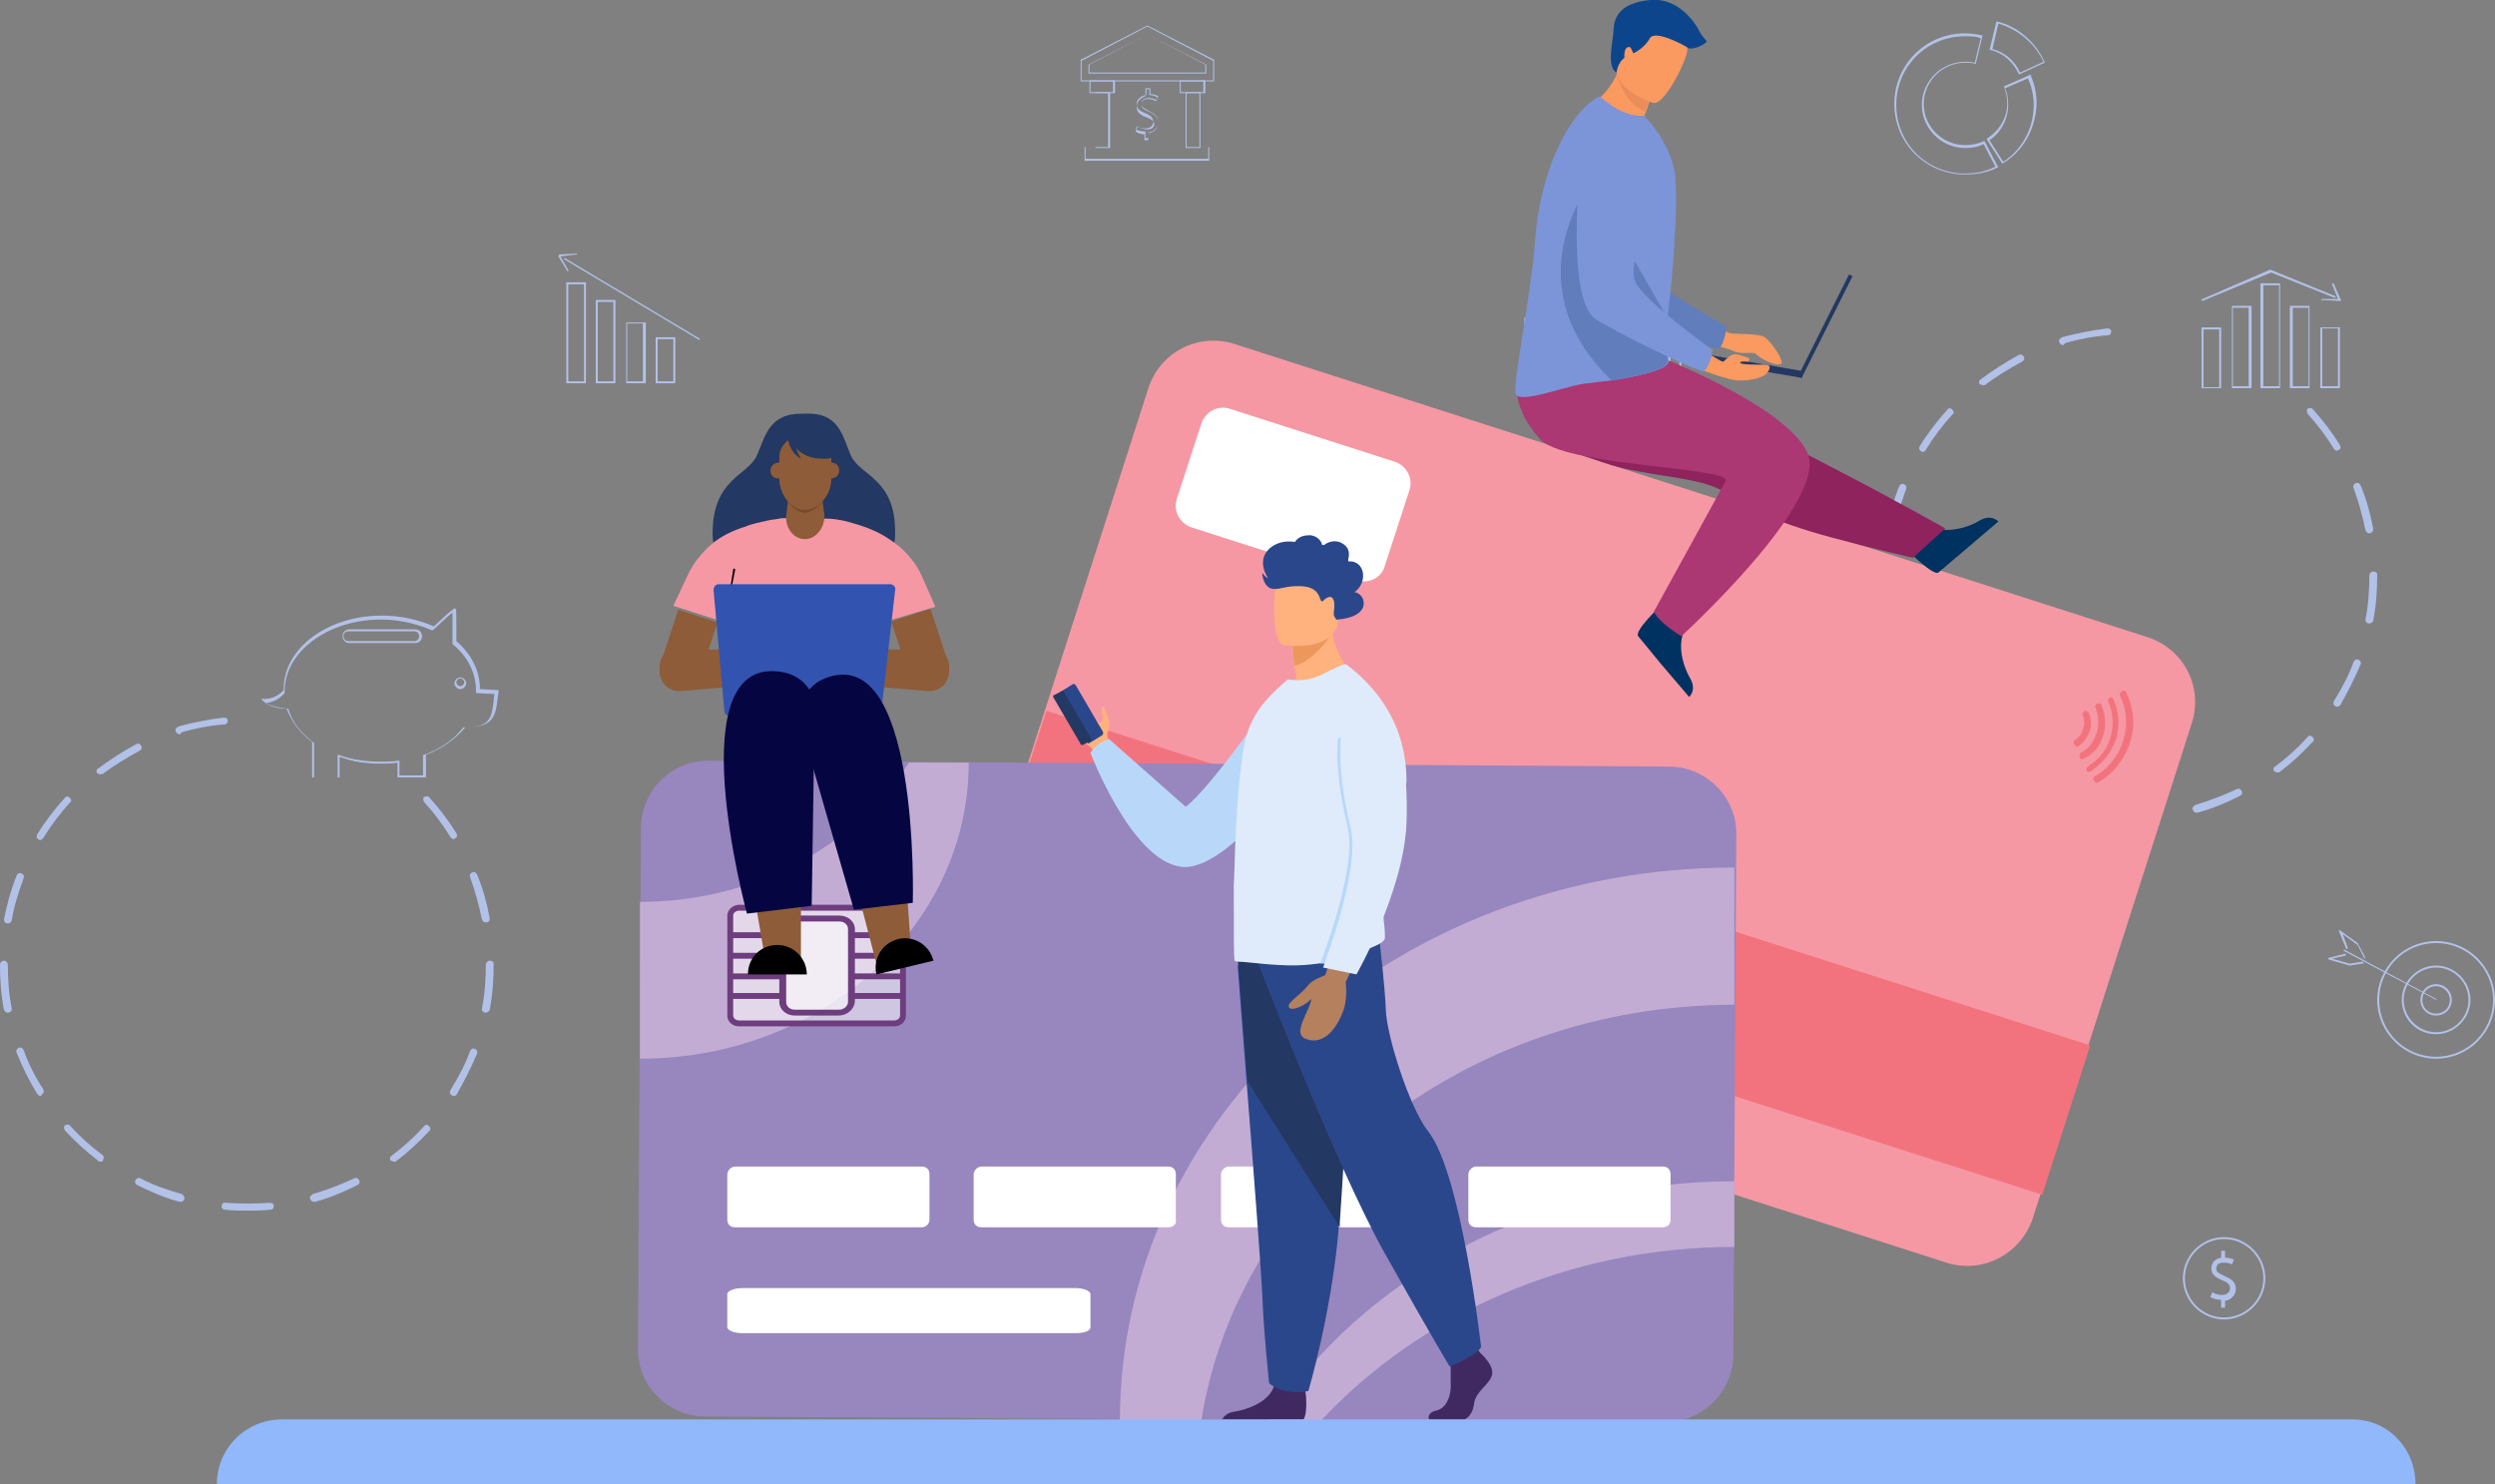 <?xml version="1.0" encoding="UTF-8"?> <svg xmlns="http://www.w3.org/2000/svg" width="311" height="185" viewBox="0 0 311 185" fill="none"><rect x="0" y="0" width="311" height="185" fill="#808080" stroke="none"/><g clip-path="url(#clip0)"><path d="M30.831 150.908C29.852 150.908 28.996 150.908 28.017 150.786C27.772 150.786 27.527 150.542 27.65 150.297C27.65 150.053 27.895 149.809 28.139 149.931C29.974 150.053 31.81 150.053 33.645 149.931C33.889 149.931 34.134 150.053 34.134 150.297C34.134 150.542 34.012 150.786 33.767 150.786C32.666 150.908 31.687 150.908 30.831 150.908ZM22.511 149.809H22.389C20.554 149.32 18.841 148.587 17.128 147.731C16.884 147.609 16.761 147.365 16.884 147.12C17.006 146.876 17.251 146.754 17.495 146.876C19.086 147.731 20.921 148.342 22.634 148.831C22.878 148.953 23.001 149.198 23.001 149.442C22.878 149.686 22.756 149.809 22.511 149.809ZM39.15 149.809C38.906 149.809 38.783 149.686 38.661 149.442C38.539 149.198 38.783 148.953 39.028 148.831C40.741 148.342 42.576 147.609 44.166 146.876C44.411 146.754 44.656 146.876 44.778 147.12C44.901 147.365 44.778 147.609 44.533 147.731C42.821 148.587 41.108 149.32 39.273 149.809C39.15 149.809 39.15 149.809 39.15 149.809ZM12.479 144.799C12.357 144.799 12.235 144.799 12.235 144.676C10.766 143.577 9.298 142.233 8.075 140.889C7.952 140.644 7.952 140.4 8.075 140.278C8.319 140.155 8.564 140.155 8.686 140.278C9.91 141.622 11.256 142.844 12.724 143.943C12.969 144.066 12.969 144.432 12.846 144.554C12.846 144.799 12.724 144.799 12.479 144.799ZM49.06 144.799C48.938 144.799 48.816 144.676 48.693 144.676C48.571 144.432 48.571 144.188 48.816 144.066C50.284 142.966 51.629 141.744 52.853 140.4C52.975 140.155 53.342 140.155 53.465 140.4C53.709 140.522 53.709 140.889 53.465 141.011C52.241 142.355 50.773 143.699 49.305 144.799C49.305 144.799 49.182 144.799 49.06 144.799ZM5.016 136.612C4.894 136.612 4.771 136.49 4.649 136.367C3.67 134.779 2.814 133.068 2.08 131.235C1.958 130.991 2.08 130.747 2.325 130.624C2.569 130.502 2.814 130.624 2.936 130.869C3.548 132.579 4.404 134.29 5.383 135.756C5.506 136.001 5.506 136.245 5.261 136.367C5.138 136.612 5.138 136.612 5.016 136.612ZM56.523 136.612C56.401 136.612 56.401 136.612 56.279 136.49C56.034 136.367 56.034 136.123 56.156 135.879C57.135 134.29 57.991 132.702 58.603 130.991C58.725 130.746 58.97 130.624 59.215 130.747C59.459 130.869 59.582 131.113 59.459 131.357C58.725 133.068 57.869 134.779 56.89 136.49C56.89 136.49 56.768 136.612 56.523 136.612ZM0.979 126.225C0.734 126.225 0.612 126.103 0.489 125.859C0.122 124.026 0 122.071 0 120.238C0 119.994 0.245 119.749 0.489 119.749C0.734 119.749 0.979 119.994 0.979 120.238C0.979 122.071 1.101 123.904 1.468 125.737C1.468 125.981 1.346 126.225 0.979 126.225ZM60.561 126.225C60.194 126.225 60.071 125.981 60.071 125.737C60.438 123.904 60.561 122.071 60.561 120.238C60.561 119.994 60.805 119.749 61.05 119.749C61.295 119.749 61.539 119.871 61.539 120.116C61.539 122.071 61.417 123.904 61.05 125.859C61.05 125.981 60.805 126.225 60.561 126.225ZM0.979 115.106C0.979 115.106 0.856 115.106 0.979 115.106C0.612 115.106 0.489 114.861 0.489 114.617C0.856 112.784 1.346 110.951 2.08 109.118C2.202 108.874 2.447 108.752 2.692 108.874C2.936 108.996 3.059 109.241 2.936 109.485C2.325 111.196 1.713 113.029 1.468 114.739C1.346 114.984 1.223 115.106 0.979 115.106ZM60.561 114.984C60.316 114.984 60.194 114.861 60.071 114.617C59.704 112.784 59.215 111.073 58.603 109.363C58.481 109.118 58.603 108.874 58.848 108.752C59.092 108.63 59.337 108.752 59.459 108.996C60.194 110.707 60.683 112.54 61.05 114.495C61.05 114.739 60.928 114.984 60.561 114.984C60.683 114.984 60.561 114.984 60.561 114.984ZM5.016 104.719C4.894 104.719 4.894 104.719 4.771 104.597C4.527 104.475 4.527 104.231 4.649 103.986C5.628 102.398 6.851 100.809 8.075 99.465C8.197 99.221 8.564 99.221 8.686 99.465C8.931 99.587 8.931 99.954 8.686 100.076C7.463 101.42 6.362 102.887 5.383 104.475C5.261 104.597 5.138 104.719 5.016 104.719ZM56.523 104.597C56.401 104.597 56.279 104.475 56.156 104.353C55.177 102.764 54.076 101.298 52.853 99.954C52.73 99.71 52.73 99.465 52.853 99.343C53.098 99.221 53.342 99.221 53.465 99.343C54.688 100.687 55.911 102.276 56.89 103.864C57.013 104.108 57.013 104.353 56.768 104.475C56.646 104.597 56.646 104.597 56.523 104.597ZM12.479 96.532C12.357 96.532 12.235 96.41 12.112 96.41C11.99 96.166 11.99 95.921 12.235 95.799C13.703 94.7 15.415 93.6 17.006 92.745C17.251 92.622 17.495 92.745 17.618 92.989C17.74 93.233 17.618 93.478 17.373 93.6C15.783 94.455 14.192 95.433 12.724 96.532C12.601 96.41 12.601 96.532 12.479 96.532ZM22.389 91.523C22.144 91.523 22.022 91.4 21.9 91.156C21.777 90.912 22.022 90.667 22.267 90.545C24.102 90.056 25.937 89.69 27.895 89.445C28.139 89.445 28.384 89.567 28.384 89.812C28.384 90.056 28.262 90.301 28.017 90.301C26.182 90.423 24.347 90.789 22.634 91.278C22.511 91.523 22.511 91.523 22.389 91.523Z" fill="#B2C1E8"></path><path d="M265.488 102.398C264.509 102.398 263.653 102.398 262.674 102.275C262.429 102.275 262.184 102.031 262.307 101.787C262.307 101.542 262.552 101.298 262.796 101.42C264.631 101.542 266.467 101.542 268.302 101.42C268.546 101.42 268.791 101.542 268.791 101.787C268.791 102.031 268.669 102.275 268.424 102.275C267.445 102.398 266.467 102.398 265.488 102.398ZM257.291 101.298H257.168C255.333 100.809 253.62 100.076 251.908 99.221C251.663 99.098 251.541 98.854 251.663 98.61C251.785 98.365 252.03 98.243 252.275 98.365C253.865 99.221 255.7 99.832 257.413 100.32C257.658 100.442 257.78 100.687 257.78 100.931C257.658 101.176 257.413 101.298 257.291 101.298ZM273.807 101.298C273.563 101.298 273.44 101.176 273.318 100.931C273.196 100.687 273.44 100.442 273.685 100.32C275.398 99.832 277.233 99.098 278.823 98.365C279.068 98.243 279.313 98.365 279.435 98.61C279.557 98.854 279.435 99.098 279.19 99.221C277.478 100.076 275.765 100.809 273.93 101.298H273.807ZM247.258 96.41C247.136 96.41 247.014 96.41 247.014 96.288C245.546 95.188 244.077 93.844 242.854 92.5C242.732 92.256 242.732 92.011 242.854 91.889C243.099 91.767 243.343 91.767 243.466 91.889C244.689 93.233 246.035 94.455 247.503 95.555C247.748 95.677 247.748 96.044 247.625 96.166C247.503 96.288 247.381 96.41 247.258 96.41ZM283.84 96.288C283.717 96.288 283.595 96.166 283.472 96.166C283.35 95.921 283.35 95.677 283.595 95.555C285.063 94.455 286.409 93.233 287.632 91.889C287.755 91.645 288.122 91.645 288.244 91.889C288.489 92.011 288.489 92.378 288.244 92.5C287.02 93.844 285.552 95.188 284.084 96.288C283.962 96.288 283.84 96.288 283.84 96.288ZM239.795 88.101C239.673 88.101 239.551 87.979 239.428 87.857C238.45 86.268 237.593 84.557 236.859 82.725C236.737 82.48 236.859 82.236 237.104 82.114C237.349 81.991 237.593 82.114 237.716 82.358C238.327 84.069 239.184 85.779 240.162 87.246C240.285 87.49 240.285 87.734 240.04 87.857C239.918 88.101 239.795 88.101 239.795 88.101ZM291.303 88.101C291.18 88.101 291.18 88.101 291.058 87.979C290.813 87.857 290.813 87.612 290.935 87.368C291.914 85.779 292.771 84.191 293.382 82.48C293.505 82.236 293.749 82.114 293.994 82.236C294.239 82.358 294.361 82.602 294.239 82.847C293.505 84.557 292.648 86.268 291.67 87.979C291.547 87.979 291.425 88.101 291.303 88.101ZM235.758 77.837C235.513 77.837 235.391 77.715 235.269 77.47C234.902 75.637 234.779 73.682 234.779 71.849C234.779 71.605 235.024 71.361 235.269 71.361C235.513 71.361 235.758 71.605 235.758 71.849C235.758 73.682 235.88 75.515 236.247 77.348C236.247 77.47 236.003 77.715 235.758 77.837ZM295.34 77.715C295.34 77.715 295.218 77.715 295.34 77.715C294.973 77.715 294.851 77.47 294.851 77.226C295.218 75.393 295.34 73.56 295.34 71.727C295.34 71.483 295.585 71.238 295.829 71.238C296.074 71.238 296.319 71.361 296.319 71.605C296.319 73.56 296.196 75.393 295.829 77.348C295.707 77.592 295.585 77.715 295.34 77.715ZM235.636 66.595C235.269 66.595 235.146 66.351 235.146 66.106C235.513 64.273 236.003 62.441 236.737 60.608C236.859 60.363 237.104 60.241 237.349 60.363C237.593 60.485 237.716 60.73 237.593 60.974C236.982 62.685 236.37 64.518 236.125 66.228C236.125 66.473 235.88 66.595 235.636 66.595ZM295.34 66.473C295.095 66.473 294.973 66.351 294.851 66.106C294.483 64.273 293.994 62.563 293.382 60.852C293.26 60.608 293.382 60.363 293.627 60.241C293.872 60.119 294.116 60.241 294.239 60.485C294.973 62.196 295.462 64.029 295.829 65.984C295.829 66.228 295.585 66.473 295.34 66.473ZM239.673 56.331C239.551 56.331 239.551 56.331 239.428 56.209C239.184 56.087 239.184 55.842 239.306 55.598C240.285 54.009 241.508 52.421 242.732 51.077C242.854 50.832 243.221 50.832 243.343 51.077C243.588 51.199 243.588 51.565 243.343 51.688C242.12 53.032 241.019 54.498 240.04 56.087C240.04 56.209 239.795 56.331 239.673 56.331ZM291.303 56.209C291.18 56.209 291.058 56.087 290.935 55.964C289.957 54.376 288.856 52.91 287.632 51.565C287.51 51.321 287.51 51.077 287.632 50.954C287.877 50.832 288.122 50.832 288.244 50.954C289.467 52.298 290.691 53.887 291.67 55.475C291.792 55.72 291.792 55.964 291.547 56.087C291.425 56.087 291.303 56.209 291.303 56.209ZM247.136 48.022C247.014 48.022 246.891 47.9 246.769 47.9C246.647 47.655 246.647 47.411 246.891 47.289C248.36 46.189 250.072 45.089 251.663 44.234C251.908 44.112 252.152 44.234 252.275 44.478C252.397 44.723 252.275 44.967 252.03 45.089C250.439 45.944 248.849 46.922 247.381 48.022C247.381 48.022 247.258 48.022 247.136 48.022ZM257.168 43.012C256.924 43.012 256.801 42.89 256.679 42.645C256.557 42.401 256.801 42.157 257.046 42.034C258.881 41.545 260.716 41.179 262.674 40.935C262.919 40.935 263.163 41.057 263.163 41.301C263.163 41.545 263.041 41.79 262.796 41.79C260.961 41.912 259.126 42.279 257.413 42.767C257.291 43.012 257.168 43.012 257.168 43.012Z" fill="#B2C1E8"></path><path d="M151.341 10.142H134.702V7.454L143.021 3.177L151.341 7.454V10.142ZM134.946 10.02H151.218V7.576L143.021 3.299L134.824 7.576V10.02H134.946Z" fill="#B2C1E8"></path><path d="M150.362 9.165H135.68V8.065L143.021 4.277L150.362 8.065V9.165ZM135.803 9.042H150.239V8.065L143.021 4.277L135.803 8.065V9.042Z" fill="#B2C1E8"></path><path d="M138.984 11.608H135.803V10.02H138.984V11.608ZM135.925 11.486H138.739V10.142H135.925V11.486Z" fill="#B2C1E8"></path><path d="M138.372 18.451H136.537V11.486H138.372V18.451ZM136.537 18.329H138.127V11.608H136.537V18.329Z" fill="#B2C1E8"></path><path d="M150.729 20.04H135.191V18.329H150.729V20.04ZM135.313 19.795H150.606V18.329H135.313V19.795Z" fill="#B2C1E8"></path><path d="M150.24 11.608H147.059V10.02H150.24V11.608ZM147.181 11.486H149.995V10.142H147.181V11.486Z" fill="#B2C1E8"></path><path d="M149.628 18.451H147.792V11.486H149.628V18.451ZM147.915 18.329H149.505V11.608H147.915V18.329Z" fill="#B2C1E8"></path><path d="M143.266 17.474H142.654V16.741C142.287 16.741 141.797 16.618 141.553 16.374L141.797 15.763H141.92C142.164 16.008 142.654 16.13 143.021 16.13C143.51 16.13 143.877 15.885 143.877 15.519C143.877 15.152 143.633 14.908 143.021 14.663C142.287 14.419 141.675 14.052 141.675 13.319C141.675 12.708 142.164 12.22 142.776 11.975V10.998H143.388V11.731C143.755 11.731 144.122 11.853 144.367 11.975L144.122 12.586H144C143.877 12.464 143.51 12.342 143.021 12.342C142.531 12.342 142.287 12.708 142.287 12.953C142.287 13.319 142.531 13.441 143.143 13.808C144 14.175 144.367 14.541 144.367 15.274C144.367 15.885 144 16.496 143.143 16.618V17.474H143.266ZM142.776 17.229H143.143V16.496H143.266C144 16.374 144.367 15.763 144.367 15.274C144.367 14.663 144 14.297 143.266 13.93C142.531 13.686 142.287 13.441 142.287 12.953C142.287 12.586 142.531 12.22 143.143 12.22C143.633 12.22 143.877 12.342 144.122 12.464L144.244 12.097C144 11.975 143.633 11.853 143.388 11.853H143.266V11.12H142.899V11.853H142.776C142.164 11.975 141.675 12.464 141.675 12.953C141.675 13.564 142.042 13.808 142.899 14.175C143.51 14.419 143.755 14.786 143.755 15.152C143.755 15.641 143.388 16.008 142.776 16.008C142.409 16.008 142.042 15.885 141.675 15.763L141.553 16.13C141.797 16.252 142.287 16.374 142.654 16.374H142.776V17.229Z" fill="#B2C1E8"></path><path d="M128.951 153.964V153.108C128.462 153.108 127.973 152.986 127.605 152.742L127.85 152.131C128.095 152.375 128.584 152.497 129.074 152.497C129.685 152.497 130.052 152.131 130.052 151.642C130.052 151.153 129.685 150.909 129.074 150.664C128.217 150.298 127.728 149.931 127.728 149.198C127.728 148.465 128.217 147.976 128.951 147.854V146.999H129.441V147.854C129.93 147.854 130.297 147.976 130.542 148.098L130.297 148.709C130.175 148.587 129.808 148.465 129.196 148.465C128.584 148.465 128.34 148.831 128.34 149.198C128.34 149.687 128.707 149.809 129.441 150.176C130.297 150.542 130.786 150.909 130.786 151.764C130.786 152.375 130.297 153.108 129.441 153.23V154.086H128.951V153.964Z" fill="#B2C1E8"></path><path d="M129.196 155.552C126.382 155.552 124.058 153.23 124.058 150.42C124.058 147.609 126.382 145.288 129.196 145.288C132.01 145.288 134.335 147.609 134.335 150.42C134.335 153.23 132.01 155.552 129.196 155.552ZM129.196 145.532C126.505 145.532 124.302 147.731 124.302 150.42C124.302 153.108 126.505 155.307 129.196 155.307C131.888 155.307 134.09 153.108 134.09 150.42C134.09 147.731 131.888 145.532 129.196 145.532Z" fill="#B2C1E8"></path><path d="M276.866 162.883V162.028C276.376 162.028 275.887 161.906 275.52 161.662L275.765 161.051C276.009 161.295 276.499 161.417 276.988 161.417C277.6 161.417 277.967 161.051 277.967 160.562C277.967 160.073 277.6 159.829 276.988 159.584C276.132 159.218 275.642 158.851 275.642 158.118C275.642 157.385 276.132 156.896 276.866 156.774V155.918H277.355V156.774C277.845 156.774 278.212 156.896 278.456 157.018L278.212 157.629C278.089 157.507 277.722 157.385 277.111 157.385C276.499 157.385 276.254 157.751 276.254 158.118C276.254 158.607 276.621 158.729 277.355 159.095C278.212 159.462 278.701 159.829 278.701 160.684C278.701 161.295 278.212 162.028 277.355 162.15V163.006H276.866V162.883Z" fill="#B2C1E8"></path><path d="M277.233 164.472C274.419 164.472 272.094 162.15 272.094 159.34C272.094 156.529 274.419 154.208 277.233 154.208C280.047 154.208 282.371 156.529 282.371 159.34C282.371 162.15 280.047 164.472 277.233 164.472ZM277.233 154.452C274.541 154.452 272.339 156.651 272.339 159.34C272.339 162.028 274.541 164.227 277.233 164.227C279.924 164.227 282.127 162.028 282.127 159.34C282.127 156.651 279.924 154.452 277.233 154.452Z" fill="#B2C1E8"></path><path d="M209.576 50.099H190.001V39.591H209.576V50.099ZM190.246 49.855H209.331V39.713H190.246V49.855Z" fill="#B2C1E8"></path><path d="M206.028 48.633H193.671V48.511C193.671 47.411 192.815 46.434 191.592 46.434H191.469V43.135H191.592C192.693 43.135 193.671 42.279 193.671 41.057V40.935H206.028V41.057C206.028 42.157 206.885 43.135 208.108 43.135H208.23V46.434H207.986C206.885 46.556 206.028 47.411 206.028 48.633ZM193.794 48.389H205.661C205.661 47.289 206.64 46.312 207.863 46.189V43.257C206.762 43.257 205.784 42.279 205.661 41.057H193.794C193.794 42.157 192.815 43.135 191.592 43.257V46.189C192.815 46.312 193.794 47.289 193.794 48.389Z" fill="#B2C1E8"></path><path d="M201.134 46.556H198.32C197.342 46.556 196.607 45.822 196.607 44.845C196.607 43.867 197.342 43.134 198.32 43.134H201.134C202.113 43.134 202.847 43.867 202.847 44.845C202.969 45.822 202.113 46.556 201.134 46.556ZM198.443 43.379C197.586 43.379 196.974 44.112 196.974 44.845C196.974 45.7 197.709 46.311 198.443 46.311H201.257C202.113 46.311 202.725 45.578 202.725 44.845C202.725 43.99 201.991 43.379 201.257 43.379H198.443Z" fill="#B2C1E8"></path><path d="M194.16 46.067C193.549 46.067 192.937 45.578 192.937 44.845C192.937 44.234 193.426 43.623 194.16 43.623C194.772 43.623 195.384 44.112 195.384 44.845C195.384 45.456 194.895 46.067 194.16 46.067ZM194.16 43.867C193.671 43.867 193.182 44.356 193.182 44.845C193.182 45.334 193.671 45.822 194.16 45.822C194.65 45.822 195.139 45.334 195.139 44.845C195.139 44.356 194.772 43.867 194.16 43.867Z" fill="#B2C1E8"></path><path d="M205.294 46.067C204.683 46.067 204.071 45.578 204.071 44.845C204.071 44.234 204.56 43.623 205.294 43.623C205.906 43.623 206.518 44.112 206.518 44.845C206.518 45.456 206.028 46.067 205.294 46.067ZM205.294 43.867C204.805 43.867 204.315 44.356 204.315 44.845C204.315 45.334 204.805 45.822 205.294 45.822C205.784 45.822 206.273 45.334 206.273 44.845C206.273 44.356 205.906 43.867 205.294 43.867Z" fill="#B2C1E8"></path><path d="M52.975 96.899H49.549V95.066C48.815 95.188 48.204 95.188 47.469 95.188C45.634 95.188 43.922 94.944 42.331 94.333V96.899H38.905V92.5C37.437 91.4 36.336 89.934 35.724 88.346C34.746 88.346 33.522 88.101 32.788 87.368L32.544 87.124H32.91C32.91 87.124 34.256 87.246 35.357 86.024V85.902C35.357 80.77 40.863 76.737 47.592 76.737C49.916 76.737 52.119 77.226 54.076 78.081C56.645 75.638 56.768 75.76 56.768 75.882C56.89 75.882 56.89 76.004 56.89 79.914C58.848 81.625 59.826 83.702 59.826 85.902L62.151 86.024V86.146C62.151 86.513 62.029 86.757 62.029 87.124C61.784 88.957 61.661 90.667 58.236 90.667C58.114 90.667 58.114 90.667 57.991 90.667C56.768 92.134 55.055 93.356 53.097 94.089V96.899H52.975ZM49.794 96.655H52.73V94.089H52.853C54.932 93.356 56.645 92.134 57.746 90.667C61.172 90.79 61.294 89.323 61.539 87.368C61.539 87.124 61.539 86.879 61.661 86.513L59.337 86.391V86.146C59.337 83.947 58.358 81.869 56.401 80.281C56.401 77.959 56.401 76.737 56.401 76.371C56.156 76.493 55.422 77.226 53.954 78.57H53.831C51.874 77.715 49.672 77.226 47.469 77.226C40.863 77.226 35.48 81.258 35.48 86.146C35.48 86.268 35.48 86.268 35.48 86.391C34.623 87.368 33.645 87.612 33.155 87.612C33.889 88.101 34.99 88.223 35.847 88.346H35.969V88.468C36.459 90.056 37.56 91.4 39.15 92.622V96.899H42.086V94.089H42.209C43.799 94.7 45.634 94.944 47.469 94.944C48.204 94.944 48.938 94.944 49.672 94.822H49.794V96.655Z" fill="#B2C1E8"></path><path d="M51.752 80.159H43.555C43.065 80.159 42.698 79.792 42.698 79.303C42.698 78.814 43.065 78.448 43.555 78.448H51.752C52.241 78.448 52.608 78.814 52.608 79.303C52.608 79.792 52.241 80.159 51.752 80.159ZM43.432 78.692C43.065 78.692 42.821 78.936 42.821 79.303C42.821 79.67 43.065 79.914 43.432 79.914H51.629C51.996 79.914 52.241 79.67 52.241 79.303C52.241 78.936 51.996 78.692 51.629 78.692H43.432Z" fill="#B2C1E8"></path><path d="M57.38 85.902C57.013 85.902 56.645 85.535 56.645 85.169C56.645 84.802 57.013 84.436 57.38 84.436C57.747 84.436 58.114 84.802 58.114 85.169C58.114 85.535 57.747 85.902 57.38 85.902ZM57.38 84.558C57.135 84.558 56.89 84.802 56.89 85.046C56.89 85.291 57.135 85.535 57.38 85.535C57.624 85.535 57.869 85.291 57.869 85.046C57.869 84.802 57.624 84.558 57.38 84.558Z" fill="#B2C1E8"></path><path d="M251.663 9.287C250.929 7.698 249.706 6.599 248.115 6.232H247.993L248.849 2.688H248.971C251.541 3.299 253.743 5.255 254.844 7.698V7.821L251.663 9.287ZM248.36 6.11C249.828 6.476 251.174 7.576 251.785 9.043L254.722 7.698C253.621 5.377 251.541 3.666 249.094 2.933L248.36 6.11Z" fill="#B2C1E8"></path><path d="M244.934 21.751C240.04 21.751 236.125 17.84 236.125 12.953C236.125 8.065 240.04 4.155 244.934 4.155C245.668 4.155 246.402 4.277 247.014 4.399H247.136L246.28 7.943H246.157C245.79 7.821 245.301 7.821 244.934 7.821C242.12 7.821 239.795 10.142 239.795 12.953C239.795 15.763 242.12 18.085 244.934 18.085C245.668 18.085 246.524 17.963 247.258 17.596H247.381L249.094 20.895H248.971C247.748 21.506 246.402 21.751 244.934 21.751ZM244.934 4.521C240.162 4.521 236.37 8.309 236.37 13.075C236.37 17.84 240.162 21.628 244.934 21.628C246.28 21.628 247.503 21.384 248.726 20.773L247.258 17.963C246.524 18.329 245.79 18.451 244.934 18.451C241.998 18.451 239.551 16.008 239.551 13.075C239.551 10.142 241.998 7.698 244.934 7.698C245.301 7.698 245.668 7.698 246.157 7.821L246.891 4.766C246.28 4.521 245.668 4.521 244.934 4.521Z" fill="#B2C1E8"></path><path d="M249.583 20.407L247.625 17.352L247.748 17.23C249.216 16.252 250.195 14.664 250.195 12.953C250.195 12.22 250.072 11.609 249.828 10.876V10.753L253.131 9.287V9.409C253.62 10.509 253.865 11.731 253.865 12.953C253.743 16.008 252.275 18.818 249.583 20.407ZM247.993 17.474L249.705 20.162C252.152 18.574 253.498 15.886 253.498 13.075C253.498 11.975 253.253 10.753 252.764 9.776L249.95 10.998C250.195 11.609 250.317 12.342 250.317 13.075C250.317 14.786 249.461 16.497 247.993 17.474Z" fill="#B2C1E8"></path><path d="M78.056 40.201H80.503V47.777H78.056V40.201ZM80.136 40.323H78.178V47.533H80.136V40.323Z" fill="#B2C1E8"></path><path d="M81.727 42.034H84.173V47.777H81.727V42.034ZM83.806 42.279H81.971V47.533H83.929V42.279H83.806Z" fill="#B2C1E8"></path><path d="M74.263 37.391H76.71V47.778H74.263V37.391ZM76.465 37.636H74.508V47.533H76.465V37.636Z" fill="#B2C1E8"></path><path d="M70.593 35.191H73.04V47.777H70.593V35.191ZM72.795 35.436H70.838V47.533H72.795V35.436Z" fill="#B2C1E8"></path><path d="M87.232 42.229C87.232 42.229 87.232 42.351 87.232 42.229C87.232 42.351 87.11 42.473 87.11 42.351L70.349 32.331C70.349 32.331 70.227 32.209 70.349 32.209C70.349 32.209 70.471 32.087 70.471 32.209L87.232 42.229C87.11 42.229 87.11 42.229 87.232 42.229Z" fill="#B2C1E8"></path><path d="M71.939 31.598C71.939 31.598 71.939 31.72 71.939 31.598C71.939 31.72 71.939 31.72 71.817 31.72L69.86 31.965L70.838 33.675L70.838 33.797L70.716 33.797L69.615 31.965L69.615 31.842C69.615 31.842 69.615 31.842 69.737 31.72L71.939 31.598C71.817 31.598 71.939 31.598 71.939 31.598Z" fill="#B2C1E8"></path><path d="M291.67 48.389H289.223V40.812H291.67V48.389ZM289.467 48.144H291.425V40.935H289.467V48.144Z" fill="#B2C1E8"></path><path d="M287.877 48.388H285.43V38.124H287.877V48.388ZM285.797 48.144H287.754V38.368H285.797V48.144Z" fill="#B2C1E8"></path><path d="M274.419 40.812H276.866V48.389H274.419V40.812ZM276.621 41.057H274.664V48.266H276.621V41.057Z" fill="#B2C1E8"></path><path d="M278.211 38.124H280.658V48.388H278.211V38.124ZM280.291 38.368H278.334V48.144H280.291V38.368Z" fill="#B2C1E8"></path><path d="M284.207 48.389H281.76V35.314H284.207V48.389ZM282.127 48.144H284.084V35.558H282.127V48.144Z" fill="#B2C1E8"></path><path d="M282.983 33.603L291.058 36.902L291.18 37.024L291.058 37.147L283.105 33.97L274.541 37.513C274.541 37.513 274.419 37.513 274.419 37.391C274.419 37.391 274.419 37.269 274.541 37.269L282.983 33.603Z" fill="#B2C1E8"></path><path d="M289.345 37.391C289.345 37.269 289.345 37.269 289.468 37.269H291.425L290.691 35.436C290.691 35.436 290.691 35.314 290.813 35.314C290.813 35.314 290.936 35.314 290.936 35.436L291.792 37.391V37.513C291.792 37.513 291.792 37.513 291.67 37.513L289.345 37.391C289.468 37.513 289.345 37.513 289.345 37.391Z" fill="#B2C1E8"></path><path d="M303.66 131.969C299.622 131.969 296.319 128.67 296.319 124.637C296.319 120.605 299.622 117.306 303.66 117.306C307.697 117.306 311 120.605 311 124.637C311 128.67 307.697 131.969 303.66 131.969ZM303.66 117.55C299.745 117.55 296.564 120.727 296.564 124.637C296.564 128.547 299.745 131.724 303.66 131.724C307.575 131.724 310.756 128.547 310.756 124.637C310.756 120.727 307.575 117.55 303.66 117.55Z" fill="#B2C1E8"></path><path d="M303.659 128.914C301.213 128.914 299.377 126.959 299.377 124.637C299.377 122.315 301.335 120.36 303.659 120.36C305.984 120.36 307.942 122.315 307.942 124.637C307.942 126.959 305.984 128.914 303.659 128.914ZM303.659 120.605C301.457 120.605 299.622 122.438 299.622 124.637C299.622 126.837 301.457 128.669 303.659 128.669C305.862 128.669 307.697 126.837 307.697 124.637C307.697 122.438 305.862 120.605 303.659 120.605Z" fill="#B2C1E8"></path><path d="M303.66 126.592C302.559 126.592 301.702 125.737 301.702 124.637C301.702 123.537 302.559 122.682 303.66 122.682C304.761 122.682 305.617 123.537 305.617 124.637C305.617 125.737 304.761 126.592 303.66 126.592ZM303.66 122.927C302.681 122.927 301.947 123.66 301.947 124.637C301.947 125.615 302.681 126.348 303.66 126.348C304.638 126.348 305.372 125.615 305.372 124.637C305.372 123.66 304.516 122.927 303.66 122.927Z" fill="#B2C1E8"></path><path d="M303.66 124.637C303.537 124.637 303.537 124.637 303.66 124.637L292.159 118.528C292.159 118.528 292.037 118.405 292.159 118.405C292.159 118.405 292.282 118.283 292.282 118.405L303.66 124.515C303.66 124.393 303.782 124.515 303.66 124.637Z" fill="#B2C1E8"></path><path d="M294.728 119.505L293.872 117.794L292.037 116.45L292.648 118.161C292.648 118.161 292.648 118.283 292.526 118.283C292.526 118.283 292.404 118.283 292.404 118.161L291.547 116.084V115.961H291.67L293.872 117.55L294.728 119.138C294.851 119.383 294.851 119.505 294.728 119.505C294.851 119.505 294.728 119.505 294.728 119.505Z" fill="#B2C1E8"></path><path d="M292.893 120.36L290.324 119.627L290.202 119.505C290.202 119.505 290.202 119.383 290.324 119.383L292.282 118.894C292.404 118.894 292.404 118.894 292.404 119.016C292.404 119.138 292.404 119.138 292.282 119.138L290.691 119.505L292.893 120.116L294.484 119.872C294.606 119.872 294.606 119.872 294.606 119.994C294.606 120.116 294.606 120.116 294.484 120.116L292.893 120.36Z" fill="#B2C1E8"></path><path d="M242.609 157.384L128.829 120.849C124.302 119.382 121.855 114.617 123.323 110.096L143.143 48.388C144.611 43.867 149.383 41.423 153.909 42.89L267.69 79.425C272.217 80.892 274.664 85.657 273.195 90.178L253.376 151.886C251.908 156.285 247.136 158.851 242.609 157.384Z" fill="#F598A4"></path><path d="M260.546 130.312L130.433 88.601L124.45 107.215L254.563 148.926L260.546 130.312Z" fill="#F2737E"></path><path d="M260.472 91.156C260.716 90.423 260.716 89.567 260.349 88.834C260.227 88.59 259.982 88.59 259.86 88.59L259.738 88.712C259.615 88.834 259.493 88.956 259.615 89.201C259.86 89.69 259.86 90.3 259.615 90.912C259.493 91.522 259.126 91.889 258.636 92.256C258.514 92.378 258.392 92.5 258.514 92.744L258.636 92.867C258.759 93.111 259.003 93.111 259.126 92.989C259.738 92.5 260.227 91.889 260.472 91.156Z" fill="#F2737E"></path><path d="M262.184 91.645C262.551 90.423 262.429 89.079 261.94 87.857C261.817 87.612 261.572 87.612 261.45 87.735H261.328C261.205 87.857 261.083 87.979 261.205 88.223C261.573 89.201 261.695 90.301 261.328 91.4C260.961 92.5 260.349 93.355 259.37 93.844C259.248 93.966 259.126 94.211 259.248 94.333V94.455C259.37 94.7 259.615 94.7 259.737 94.577C260.961 93.966 261.817 92.989 262.184 91.645Z" fill="#F2737E"></path><path d="M263.775 92.134C264.264 90.423 264.142 88.712 263.408 87.124C263.285 86.879 263.041 86.879 262.918 87.002C262.796 87.124 262.674 87.246 262.796 87.49C263.408 88.835 263.53 90.423 263.041 92.012C262.551 93.6 261.573 94.7 260.227 95.555C260.104 95.677 259.982 95.922 260.104 96.044C260.227 96.288 260.471 96.288 260.594 96.166C262.062 95.189 263.163 93.844 263.775 92.134Z" fill="#F2737E"></path><path d="M265.488 92.622C266.222 90.423 265.977 88.224 264.998 86.268C264.876 86.024 264.631 86.024 264.509 86.146L264.387 86.268C264.264 86.391 264.142 86.513 264.264 86.757C265.121 88.468 265.243 90.423 264.631 92.378C264.019 94.333 262.674 95.922 261.083 96.777C260.961 96.899 260.838 97.144 260.961 97.266L261.083 97.388C261.206 97.632 261.45 97.632 261.573 97.51C263.285 96.533 264.754 94.822 265.488 92.622Z" fill="#F2737E"></path><path d="M169.08 72.338L148.526 65.74C147.058 65.251 146.202 63.663 146.691 62.196L149.75 52.787C150.239 51.321 151.829 50.466 153.298 50.955L173.851 57.553C175.32 58.042 176.176 59.63 175.687 61.096L172.628 70.505C172.261 71.972 170.671 72.827 169.08 72.338Z" fill="white"></path><path d="M207.496 177.302L87.966 176.569C83.194 176.569 79.401 172.659 79.524 168.015L79.891 103.253C79.891 98.487 83.806 94.7 88.455 94.822L207.986 95.555C212.757 95.555 216.55 99.465 216.427 104.108L216.06 168.871C216.06 173.514 212.145 177.302 207.496 177.302Z" fill="#9886BF"></path><path d="M113.291 95.066C106.562 105.452 94.083 112.417 79.769 112.417V131.968C102.402 131.968 120.754 115.472 120.754 95.066H113.291Z" fill="#C3ACD3"></path><path d="M212.268 175.958C212.146 175.958 212.023 176.08 211.901 176.08C212.023 176.08 212.146 176.08 212.268 175.958Z" fill="#9886BF"></path><path d="M212.879 175.591C212.757 175.713 212.635 175.713 212.635 175.836C212.757 175.713 212.757 175.713 212.879 175.591Z" fill="#9886BF"></path><path d="M213.858 174.858C213.981 174.736 214.103 174.614 214.103 174.614C213.981 174.736 213.858 174.736 213.858 174.858Z" fill="#9886BF"></path><path d="M213.491 175.102C213.369 175.224 213.369 175.224 213.247 175.346C213.369 175.346 213.369 175.224 213.491 175.102Z" fill="#9886BF"></path><path d="M211.534 176.324C211.412 176.324 211.289 176.446 211.167 176.446C211.289 176.446 211.412 176.446 211.534 176.324Z" fill="#9886BF"></path><path d="M209.943 176.935C209.821 176.935 209.699 176.935 209.576 177.057C209.699 176.935 209.821 176.935 209.943 176.935Z" fill="#9886BF"></path><path d="M210.8 176.691C210.677 176.691 210.555 176.813 210.433 176.813C210.555 176.691 210.677 176.691 210.8 176.691Z" fill="#9886BF"></path><path d="M215.938 171.437C215.938 171.559 215.816 171.681 215.816 171.803C215.816 171.803 215.816 171.559 215.938 171.437Z" fill="#9886BF"></path><path d="M216.061 170.704C216.061 170.826 216.061 171.07 215.938 171.192C216.061 171.07 216.061 170.826 216.061 170.704Z" fill="#9886BF"></path><path d="M139.595 177.057H149.75C154.399 147.731 182.416 125.248 216.183 125.248V108.141C173.852 108.141 139.595 139.055 139.595 177.057Z" fill="#C3ACD3"></path><path d="M214.592 174.002C214.47 174.125 214.47 174.247 214.348 174.247C214.47 174.247 214.47 174.125 214.592 174.002Z" fill="#9886BF"></path><path d="M215.694 172.17C215.694 172.292 215.571 172.414 215.571 172.536C215.571 172.414 215.571 172.292 215.694 172.17Z" fill="#9886BF"></path><path d="M214.96 173.514C214.837 173.636 214.837 173.758 214.715 173.88C214.837 173.636 214.96 173.636 214.96 173.514Z" fill="#9886BF"></path><path d="M215.327 172.903C215.204 173.025 215.204 173.147 215.082 173.269C215.204 173.025 215.327 172.903 215.327 172.903Z" fill="#9886BF"></path><path d="M158.191 177.057H164.676C177.032 163.86 195.506 155.429 216.183 155.429V147.242C191.469 147.242 169.936 159.217 158.191 177.057Z" fill="#C3ACD3"></path><g opacity="0.73"><path opacity="0.73" d="M92.126 113.15H111.456C112.068 113.15 112.557 113.639 112.557 114.128V126.592C112.557 127.203 112.068 127.569 111.456 127.569H92.126C91.514 127.569 91.024 127.08 91.024 126.592V114.128C91.024 113.639 91.514 113.15 92.126 113.15Z" fill="white"></path></g><path d="M111.456 127.936H92.125C91.269 127.936 90.657 127.325 90.657 126.591V114.128C90.657 113.395 91.391 112.784 92.125 112.784H111.456C112.312 112.784 112.924 113.395 112.924 114.128V126.591C112.924 127.325 112.312 127.936 111.456 127.936ZM92.125 113.517C91.758 113.517 91.391 113.761 91.391 114.128V126.591C91.391 126.958 91.758 127.202 92.125 127.202H111.456C111.823 127.202 112.19 126.958 112.19 126.591V114.128C112.19 113.761 111.823 113.517 111.456 113.517H92.125Z" fill="#6D3D7E"></path><g opacity="0.73"><path opacity="0.73" d="M99.099 114.495H104.605C105.461 114.495 106.073 115.106 106.073 115.839V124.881C106.073 125.614 105.339 126.225 104.605 126.225H99.099C98.243 126.225 97.631 125.614 97.631 124.881V115.839C97.509 115.106 98.243 114.495 99.099 114.495Z" fill="white"></path></g><path d="M104.482 126.592H99.099C97.998 126.592 97.142 125.858 97.142 124.881V115.839C97.142 114.861 97.998 114.128 99.099 114.128H104.605C105.706 114.128 106.562 114.861 106.562 115.839V124.881C106.44 125.858 105.583 126.592 104.482 126.592ZM99.099 114.861C98.487 114.861 97.998 115.35 97.998 115.839V124.881C97.998 125.492 98.487 125.858 99.099 125.858H104.605C105.216 125.858 105.706 125.37 105.706 124.881V115.839C105.706 115.228 105.216 114.861 104.605 114.861H99.099Z" fill="#6D3D7E"></path><path d="M97.631 116.205H91.024V116.938H97.631V116.205Z" fill="#6D3D7E"></path><path d="M97.631 118.771H91.024V119.504H97.631V118.771Z" fill="#6D3D7E"></path><path d="M97.631 121.337H91.024V122.071H97.631V121.337Z" fill="#6D3D7E"></path><path d="M97.631 123.781H91.024V124.514H97.631V123.781Z" fill="#6D3D7E"></path><path d="M112.679 116.205H106.073V116.938H112.679V116.205Z" fill="#6D3D7E"></path><path d="M112.679 118.771H106.073V119.504H112.679V118.771Z" fill="#6D3D7E"></path><path d="M112.679 121.337H106.073V122.071H112.679V121.337Z" fill="#6D3D7E"></path><path d="M112.679 123.781H106.073V124.514H112.679V123.781Z" fill="#6D3D7E"></path><path d="M114.881 152.985H91.636C91.024 152.985 90.657 152.619 90.657 152.008V146.387C90.657 145.898 91.147 145.409 91.636 145.409H114.881C115.493 145.409 115.86 145.776 115.86 146.387V152.008C115.86 152.619 115.371 152.985 114.881 152.985Z" fill="white"></path><path d="M134.09 166.182H92.492C91.514 166.182 90.657 165.815 90.657 165.449V161.294C90.657 160.928 91.514 160.561 92.492 160.561H134.09C135.068 160.561 135.925 160.928 135.925 161.294V165.449C135.925 165.938 135.068 166.182 134.09 166.182Z" fill="white"></path><path d="M145.59 152.985H122.344C121.733 152.985 121.366 152.619 121.366 152.008V146.387C121.366 145.898 121.855 145.409 122.344 145.409H145.59C146.202 145.409 146.569 145.776 146.569 146.387V152.008C146.691 152.619 146.202 152.985 145.59 152.985Z" fill="white"></path><path d="M176.421 152.985H153.176C152.564 152.985 152.197 152.619 152.197 152.008V146.387C152.197 145.898 152.686 145.409 153.176 145.409H176.421C177.033 145.409 177.4 145.776 177.4 146.387V152.008C177.522 152.619 177.033 152.985 176.421 152.985Z" fill="white"></path><path d="M207.252 152.985H184.006C183.394 152.985 183.027 152.619 183.027 152.008V146.387C183.027 145.898 183.517 145.409 184.006 145.409H207.252C207.863 145.409 208.23 145.776 208.23 146.387V152.008C208.23 152.619 207.863 152.985 207.252 152.985Z" fill="white"></path><path d="M106.073 56.82C104.972 54.254 104.605 51.321 100.2 51.566C95.796 51.443 95.429 54.376 94.328 56.82C93.104 59.386 88.822 59.63 88.822 66.595C88.822 73.072 99.099 72.949 100.2 72.949C101.424 72.949 111.578 73.072 111.578 66.595C111.701 59.63 107.296 59.386 106.073 56.82Z" fill="#233862"></path><path d="M116.595 75.638L114.76 71.483C113.903 69.772 112.557 68.306 110.845 67.206C109.254 66.107 107.419 65.496 105.584 65.007C104.605 64.762 103.749 64.64 102.77 64.64C102.158 64.64 101.546 64.64 100.935 64.64C100.323 64.64 99.711 64.64 98.977 64.64C98.365 64.64 97.754 64.518 97.142 64.64C96.653 64.762 96.163 64.762 95.674 64.885C94.695 65.129 93.839 65.251 92.982 65.618C91.392 66.107 89.801 66.84 88.578 67.939C87.477 68.917 86.498 70.139 85.886 71.361L83.929 75.515L90.413 77.593L91.514 92.5H108.887L109.988 77.593L116.595 75.638Z" fill="#F598A4"></path><path d="M90.291 77.959C90.291 77.959 90.168 77.837 90.291 77.959L91.392 70.994C91.392 70.994 91.392 70.872 91.514 70.872C91.514 70.872 91.636 70.872 91.636 70.994L90.291 77.959C90.413 77.837 90.291 77.959 90.291 77.959Z" fill="black"></path><path d="M100.323 67.206C98.977 67.206 97.876 65.862 97.998 64.273L98.365 61.341H102.402L102.77 64.273C102.77 65.862 101.668 67.206 100.323 67.206Z" fill="#8E5C38"></path><path d="M98.365 60.485L98.121 62.44C98.61 63.174 99.466 63.907 100.323 63.907C101.179 63.907 101.913 63.174 102.525 62.563L102.28 60.608H98.365V60.485Z" fill="#7A4B2B"></path><path d="M102.647 57.186C100.934 57.186 99.833 56.575 99.222 55.842C99.466 56.575 99.833 57.186 99.833 57.186C98.732 56.575 98.365 55.476 98.243 54.865C97.631 55.353 97.142 56.087 97.142 56.942V57.675C97.142 57.675 97.142 57.675 97.019 57.675C96.53 57.675 96.04 58.042 96.04 58.653C96.04 59.264 96.408 59.63 97.019 59.63C97.019 59.63 97.019 59.63 97.142 59.63V59.752C97.142 61.463 98.487 63.54 100.323 63.54C102.158 63.54 103.626 61.585 103.626 59.752V59.63C104.115 59.63 104.605 59.264 104.605 58.653C104.605 58.042 104.238 57.675 103.626 57.675V57.064C103.259 57.186 103.014 57.186 102.647 57.186Z" fill="#8E5C38"></path><path d="M84.172 85.902H83.928C82.582 85.535 81.97 84.069 82.337 82.725L84.54 76.004L89.433 77.593L87.231 84.314C86.864 85.658 85.396 86.391 84.172 85.902Z" fill="#8E5C38"></path><path d="M96.163 85.169L84.907 86.146C83.439 86.269 82.216 85.169 82.216 83.58V83.458C82.216 82.725 82.216 81.259 84.051 81.014L96.163 80.892V85.169Z" fill="#8E5C38"></path><path d="M116.35 85.779H116.595C117.941 85.413 118.552 83.947 118.185 82.602L115.983 75.882L111.089 77.47L113.292 84.191C113.659 85.535 115.127 86.268 116.35 85.779Z" fill="#8E5C38"></path><path d="M104.36 85.168L115.616 86.146C117.084 86.268 118.308 85.168 118.308 83.58V83.458C118.308 82.725 118.308 81.258 116.472 81.014L104.36 80.892V85.168Z" fill="#8E5C38"></path><path d="M109.254 89.201H90.902C90.535 89.201 90.291 88.957 90.291 88.59L88.945 73.56C88.945 73.194 89.189 72.827 89.556 72.827H110.967C111.334 72.827 111.701 73.194 111.579 73.56L109.866 88.59C109.866 88.957 109.621 89.201 109.254 89.201Z" fill="#3353B0"></path><path d="M99.834 120.605H95.552L93.227 107.042L99.834 108.508V120.605Z" fill="#8E5C38"></path><path d="M100.568 121.46C100.568 119.505 98.977 117.794 96.897 117.794C94.817 117.794 93.227 119.383 93.227 121.46H100.568Z" fill="black"></path><path d="M101.546 88.59L101.179 112.907L93.105 113.884C93.105 113.884 84.173 81.014 97.754 83.825C100.078 84.314 101.669 86.269 101.546 88.59Z" fill="#050542"></path><path d="M109.499 121.093L113.659 119.994L112.802 107.408L106.44 109.363L109.499 121.093Z" fill="#8E5C38"></path><path d="M109.254 121.46C108.765 119.505 109.988 117.55 111.946 117.061C113.903 116.572 115.861 117.794 116.35 119.749L109.254 121.46Z" fill="black"></path><path d="M99.834 90.423L106.44 113.395L113.781 112.54C113.781 112.54 114.76 78.815 102.281 84.802C100.323 85.902 99.222 88.224 99.834 90.423Z" fill="#050542"></path><path d="M133.356 89.445C133.723 90.667 134.335 92.256 135.191 92.622C136.047 93.111 136.415 93.722 136.415 93.722L137.271 93.355L138.25 92.867C138.25 92.867 138.25 92.744 138.25 92.622C138.25 92.5 138.127 92.256 138.127 92.011C138.127 92.011 137.883 91.645 138.127 91.156C138.372 90.667 138.372 90.056 138.127 89.567C137.883 89.079 137.638 87.979 137.516 88.101C137.026 88.101 137.638 89.69 137.393 89.934C137.149 90.178 137.026 90.056 137.026 90.056C135.925 89.445 134.702 86.39 133.968 86.757C133.478 86.879 133.234 88.957 133.356 89.445Z" fill="#FFB27D"></path><path d="M137.393 91.644L135.803 92.622C135.68 92.744 135.558 92.622 135.436 92.5L132.01 86.635C131.888 86.512 132.01 86.39 132.132 86.268L133.723 85.29C133.845 85.168 133.968 85.29 134.09 85.413L137.516 91.278C137.516 91.4 137.516 91.522 137.393 91.644Z" fill="#2B478B"></path><path d="M135.925 92.377L134.946 92.866C134.824 92.866 134.702 92.866 134.702 92.744L131.276 86.879C131.276 86.757 131.276 86.634 131.398 86.634L132.377 86.145C132.499 86.145 132.622 86.145 132.622 86.268L136.047 92.133C136.047 92.255 136.047 92.377 135.925 92.377Z" fill="#233862"></path><path d="M159.66 85.657C159.66 85.657 150.851 98.365 147.792 100.565L138.249 92.133C138.249 92.133 136.781 92.5 135.925 93.844C135.925 93.844 140.941 107.041 147.058 108.019C153.053 109.118 163.085 94.211 163.085 94.211L159.66 85.657Z" fill="#B9D8F9"></path><path d="M178.134 176.935H182.539C183.15 176.691 183.64 175.958 183.762 174.858C184.007 173.392 185.597 172.659 185.964 171.437C186.331 170.215 184.496 168.626 184.496 168.626L184.251 168.26L183.884 167.893L180.948 168.626C180.948 168.626 180.826 169.359 180.826 170.215C180.826 170.826 180.826 171.559 180.826 172.292C180.948 173.881 180.336 175.591 178.991 175.836C178.012 176.08 178.012 176.691 178.134 176.935Z" fill="#402961"></path><path d="M152.319 176.935H162.474C162.963 176.324 162.841 174.125 162.719 173.392C162.719 173.269 162.719 173.147 162.719 173.147C162.719 173.147 159.293 170.337 158.804 172.536C158.804 172.658 158.804 172.658 158.804 172.781C158.192 174.736 155.5 175.713 153.91 175.958C152.931 176.08 152.564 176.569 152.319 176.935Z" fill="#402961"></path><path d="M154.277 120.36C154.277 120.36 154.766 126.959 155.378 134.779C156.234 145.532 157.213 158.607 157.335 161.173C157.458 165.45 158.192 172.415 158.192 172.415C158.192 172.415 159.782 174.003 163.086 173.392C163.086 173.392 166.022 163.494 166.878 152.986C166.878 152.864 166.878 152.619 166.878 152.497C167.612 141.866 168.836 119.383 168.836 119.383L154.277 120.36Z" fill="#2B478B"></path><path d="M154.277 119.505C154.277 119.505 154.889 126.836 155.5 134.779L167.001 152.986C167.001 152.863 167.001 152.619 167.001 152.497C167.735 141.866 168.958 118.649 168.958 118.649L154.277 119.505Z" fill="#233862"></path><path d="M156.602 119.505C156.602 119.505 166.267 144.799 172.506 156.04C178.746 167.16 180.703 170.337 180.703 170.337C180.703 170.337 184.251 168.871 184.618 167.893C184.618 167.893 182.172 146.265 178.012 141.011C175.687 138.078 172.873 129.158 172.751 125.981C172.629 122.804 171.895 116.694 171.895 116.694L156.602 119.505Z" fill="#2B478B"></path><path d="M159.048 86.512C162.719 87.734 169.203 84.557 169.203 84.557C169.203 84.557 165.777 81.991 165.9 76.615L163.086 78.936L161.128 80.525C161.128 80.525 161.128 81.502 161.373 83.091C161.373 83.457 161.495 83.946 161.618 84.557C160.027 85.29 159.048 86.512 159.048 86.512Z" fill="#FFB27D"></path><path d="M161.128 80.403C161.128 80.403 161.128 81.38 161.373 82.969C163.575 82.602 166.022 79.059 166.022 79.059C164.921 78.692 163.942 78.692 163.085 78.814L161.128 80.403Z" fill="#ED975D"></path><path d="M160.027 80.403C160.027 80.403 166.144 81.38 166.756 77.592C167.368 73.804 168.469 71.361 164.676 70.505C160.761 69.65 159.782 70.994 159.293 72.216C158.681 73.438 158.437 80.036 160.027 80.403Z" fill="#FFB27D"></path><path d="M153.909 119.749C154.032 119.871 154.154 119.871 154.276 119.871C155.622 119.871 159.782 120.604 163.208 120.238C166.144 119.993 168.713 119.138 171.405 117.916C171.772 117.794 172.628 117.305 172.628 116.939C172.628 116.45 172.628 115.839 172.506 114.983C172.261 112.173 172.016 108.385 172.261 102.642C172.261 101.542 175.32 98.365 175.32 97.388C175.32 89.69 170.915 85.168 167.857 82.847C167.612 82.602 166.022 83.458 164.553 84.191C163.208 84.802 161.862 84.924 160.516 84.68L159.293 85.779C157.702 87.246 155.989 89.201 155.255 92.133C154.644 94.7 154.276 99.221 154.032 103.986C153.909 106.186 153.909 108.263 153.787 110.34V110.462C153.787 110.707 153.787 110.829 153.787 111.073C153.787 116.572 153.787 119.749 153.909 119.749Z" fill="#DFEBFA"></path><path d="M166.756 77.226C166.756 77.226 166.144 77.103 166.267 76.248C166.389 75.393 166.389 74.293 165.655 74.415C164.921 74.66 164.921 75.148 164.676 74.904C164.431 74.537 164.431 73.193 162.229 73.071C160.149 72.949 159.293 73.682 158.314 73.315C157.335 72.827 157.335 71.36 157.335 71.36C157.335 71.36 157.58 71.849 158.07 72.094C158.07 72.094 156.479 69.894 158.314 68.305C160.149 66.839 162.107 67.817 163.208 67.817C165.655 67.939 167.123 68.061 167.979 69.65C168.591 71.238 168.224 75.637 166.756 77.226Z" fill="#2B478B"></path><path d="M161.25 67.939C161.373 67.45 161.862 66.717 163.208 66.717C164.187 66.717 164.921 67.573 164.798 68.184C165.288 67.573 166.389 67.206 167.245 67.695C168.346 68.306 168.224 69.161 167.979 70.016C168.469 69.894 169.447 70.016 169.815 71.116C170.182 72.338 169.447 73.438 168.836 73.805C169.57 73.927 170.182 74.66 169.937 75.637C169.325 77.226 166.511 77.226 166.511 77.226L167.368 73.927C166.756 73.316 164.676 71.605 165.043 71.483C165.288 71.361 166.144 71.116 166.634 70.872L163.942 69.772V69.65C163.33 69.772 161.74 70.261 161.128 70.261L159.66 71.238C159.782 71.727 160.027 73.071 160.027 73.194C159.905 73.316 159.171 71.849 159.171 71.849C157.335 70.872 157.825 69.161 158.681 68.428C159.538 67.573 160.883 67.695 161.25 67.939Z" fill="#2B478B"></path><path d="M167.979 103.131C167.001 99.099 166.511 95.188 166.756 92.256C166.756 92.011 167.001 91.889 167.245 91.889C167.49 91.889 167.612 92.133 167.612 92.256C167.368 95.066 167.857 98.976 168.836 102.887C169.937 107.408 166.756 116.939 165.532 120.116C165.288 120.116 164.921 120.116 164.554 120.116C165.655 117.305 169.08 107.53 167.979 103.131Z" fill="#B9D8F9"></path><path d="M162.963 122.926C163.575 122.071 165.165 121.582 165.165 121.582L167.612 114.861L170.793 115.961L167.734 122.437C167.734 122.437 168.102 124.637 167.245 126.47C166.389 128.547 164.798 130.258 162.841 129.524C160.883 128.914 163.33 125.981 163.452 124.515C162.841 125.248 160.883 126.225 160.639 125.492C160.516 124.881 162.107 124.026 162.963 122.926Z" fill="#B4805E"></path><path d="M168.347 103.131C166.634 96.288 166.144 87.49 170.059 87.246C174.708 86.879 175.565 96.533 175.32 102.642C174.953 111.196 169.081 121.46 169.081 121.46L164.921 120.605C164.921 120.482 169.692 108.385 168.347 103.131Z" fill="#DFEBFA"></path><path d="M237.838 68.672C237.838 68.672 241.019 71.849 241.631 71.36C241.753 71.238 244.934 68.55 244.934 68.55L249.094 65.006C249.094 65.006 248.237 64.029 246.769 64.884C245.423 65.739 242.609 66.595 240.529 65.617C238.327 64.517 237.838 68.672 237.838 68.672Z" fill="#003261"></path><path d="M212.635 39.59C212.635 39.59 214.96 41.423 215.694 41.545C216.428 41.668 219.242 41.545 219.976 42.034C220.71 42.523 221.933 44.356 222.056 44.967C222.423 45.944 220.098 45.211 218.997 44.234C218.875 44.111 218.63 43.989 218.508 43.989C217.896 43.989 216.673 44.111 216.061 43.745C215.327 43.378 211.167 42.401 211.167 42.401L212.635 39.59Z" fill="#FA9960"></path><path d="M196.118 16.862C196.118 16.862 195.874 36.047 200.033 38.368C202.113 39.468 211.412 42.889 214.225 43.5C214.225 43.5 214.959 43.012 215.204 40.69C215.204 40.69 205.784 35.558 204.56 33.236C202.847 29.937 207.741 21.261 205.417 18.084C203.214 15.03 198.932 13.197 196.118 16.862Z" fill="#617DBC"></path><path d="M199.911 57.675C201.379 58.164 202.848 58.53 204.316 58.775C208.842 59.63 213.247 59.875 215.449 61.708C215.938 62.074 216.428 62.441 217.039 62.807C217.651 63.174 218.263 63.54 218.997 63.785C221.689 65.007 224.992 66.106 228.173 66.962C233.556 68.428 238.45 69.528 238.45 69.528L242.487 65.862C241.998 65.618 236.003 62.196 228.418 58.286C225.359 56.698 222.056 54.987 218.997 53.398C218.63 53.154 218.141 52.91 217.774 52.787C216.795 52.299 215.816 51.81 214.96 51.321C207.864 47.655 202.236 44.723 202.236 44.723C202.236 44.723 190.246 48.999 191.225 52.054C191.714 54.376 193.916 55.72 199.911 57.675Z" fill="#8E235E"></path><path d="M207.007 75.515C207.007 75.515 203.704 78.57 204.194 79.303C204.316 79.425 207.007 82.725 207.007 82.725L210.555 86.879C210.555 86.879 211.534 86.024 210.678 84.557C209.821 83.091 208.965 80.403 210.066 78.326C211.167 76.126 207.007 75.515 207.007 75.515Z" fill="#003261"></path><path d="M209.576 79.303C209.576 79.303 206.885 77.714 206.151 76.248C206.151 76.248 213.491 62.929 215.082 59.996C215.204 59.874 215.082 59.752 214.96 59.63C213.002 58.163 194.895 57.919 191.959 54.742C190.98 53.642 190.246 52.542 189.879 51.687C188.9 49.61 189.022 48.021 189.022 48.021L206.273 44.233C206.273 44.233 222.423 50.465 225.236 56.331C228.295 62.196 209.576 79.303 209.576 79.303Z" fill="#AB3773"></path><path d="M206.762 17.229C203.092 17.596 197.709 13.441 197.709 13.441C197.709 13.441 200.278 12.219 201.624 9.042C201.746 8.92 201.746 8.676 201.869 8.553C202.236 8.553 202.97 8.431 203.704 8.431L206.028 11.242C206.028 11.242 205.784 12.219 205.172 13.93C205.05 14.174 204.927 14.541 204.805 14.907C206.028 16.007 206.762 17.229 206.762 17.229Z" fill="#FA9960"></path><path d="M191.347 29.937C190.858 36.78 188.656 47.044 188.9 48.999C189.145 50.587 195.629 47.899 197.954 47.777C198.81 47.655 199.911 47.533 201.012 47.41C204.071 46.922 207.497 46.189 207.986 45.211V45.089C207.986 44.967 208.108 44.844 207.986 44.722C207.986 44.233 207.619 43.623 207.741 42.401C207.864 41.056 207.497 42.034 207.741 40.323C207.741 40.079 207.741 39.957 207.864 39.712V39.59V39.468C208.108 37.513 208.353 35.558 208.475 33.48C208.598 32.259 208.72 30.915 208.72 29.815C208.965 26.76 208.965 23.95 208.842 22.117C208.475 19.184 207.13 17.107 205.906 15.518L204.927 14.418C203.704 14.541 202.236 14.052 201.135 13.319C199.789 12.463 199.422 11.852 199.177 12.097C195.385 14.296 191.959 21.506 191.347 29.937Z" fill="#7C94D8"></path><path d="M200.89 47.41C203.949 46.922 207.374 46.188 207.864 45.211V45.089C207.864 44.967 207.864 44.844 207.864 44.722C207.864 44.233 207.497 43.622 207.619 42.401C207.741 41.056 207.374 42.034 207.619 40.323C207.619 40.079 207.619 39.957 207.741 39.712V39.59V39.468L198.199 22.85C198.199 22.85 188.411 35.435 200.89 47.41Z" fill="#617DBC"></path><path d="M205.906 11.242C205.906 11.242 205.662 12.219 205.05 13.93C202.481 12.708 201.747 10.142 201.502 9.042C201.624 8.92 201.624 8.676 201.747 8.553C202.114 8.553 202.848 8.431 203.582 8.431L205.906 11.242Z" fill="#EB8D5A"></path><path d="M206.029 12.83C206.029 12.83 200.401 10.997 201.624 7.576C202.848 4.155 202.848 1.466 206.518 2.566C210.188 3.544 210.433 5.132 210.311 6.354C210.188 7.576 207.497 13.197 206.029 12.83Z" fill="#FA9960"></path><path d="M224.138 46.883L224.576 47.101L230.919 34.422L230.482 34.204L224.138 46.883Z" fill="#233862"></path><path d="M210.026 44.597L224.615 47.109L224.76 46.266L210.171 43.754L210.026 44.597Z" fill="#233862"></path><path d="M210.188 45.334C210.188 45.334 214.715 47.289 216.55 47.411C218.386 47.533 219.976 46.922 220.221 46.555C220.465 46.189 221.077 45.456 219.854 45.456C218.63 45.456 216.917 45.456 216.917 45.211C216.917 44.967 217.896 45.089 217.896 45.089C217.896 45.089 218.263 44.722 217.896 44.6C217.529 44.478 216.428 43.989 215.939 44.234C215.449 44.356 214.96 45.089 214.715 45.089C214.348 44.967 211.045 42.89 211.045 42.89L210.188 45.334Z" fill="#FA9960"></path><path d="M197.22 17.84C197.22 17.84 194.895 36.902 198.81 39.712C200.768 41.056 209.577 45.455 212.268 46.311C212.268 46.311 213.125 45.944 213.492 43.623C213.492 43.623 204.683 37.391 203.826 35.069C202.481 31.648 208.231 23.583 206.396 20.162C204.438 16.74 200.401 14.418 197.22 17.84Z" fill="#7C94D8"></path><path d="M201.502 9.042C201.502 9.042 201.624 7.82 202.481 7.209C202.481 7.209 202.358 5.987 202.97 5.865C203.459 5.743 203.459 6.843 203.704 6.598C203.949 6.476 205.05 5.865 205.661 4.765C206.273 3.666 209.944 5.621 210.433 5.987C210.8 6.232 212.39 5.743 212.757 5.132C212.757 5.132 212.023 4.399 211.779 3.788C211.534 3.299 209.454 -0.367 205.661 -0C201.991 0.366 201.257 2.077 201.135 3.543C201.135 5.01 200.156 8.309 201.502 9.042Z" fill="#0D458D"></path><path d="M301.09 185H27.038C27.038 180.479 30.708 176.936 35.113 176.936H293.015C297.542 176.813 301.09 180.479 301.09 185Z" fill="#91B8FB"></path></g><defs><clipPath id="clip0"><rect width="311" height="185" fill="white"></rect></clipPath></defs></svg> 